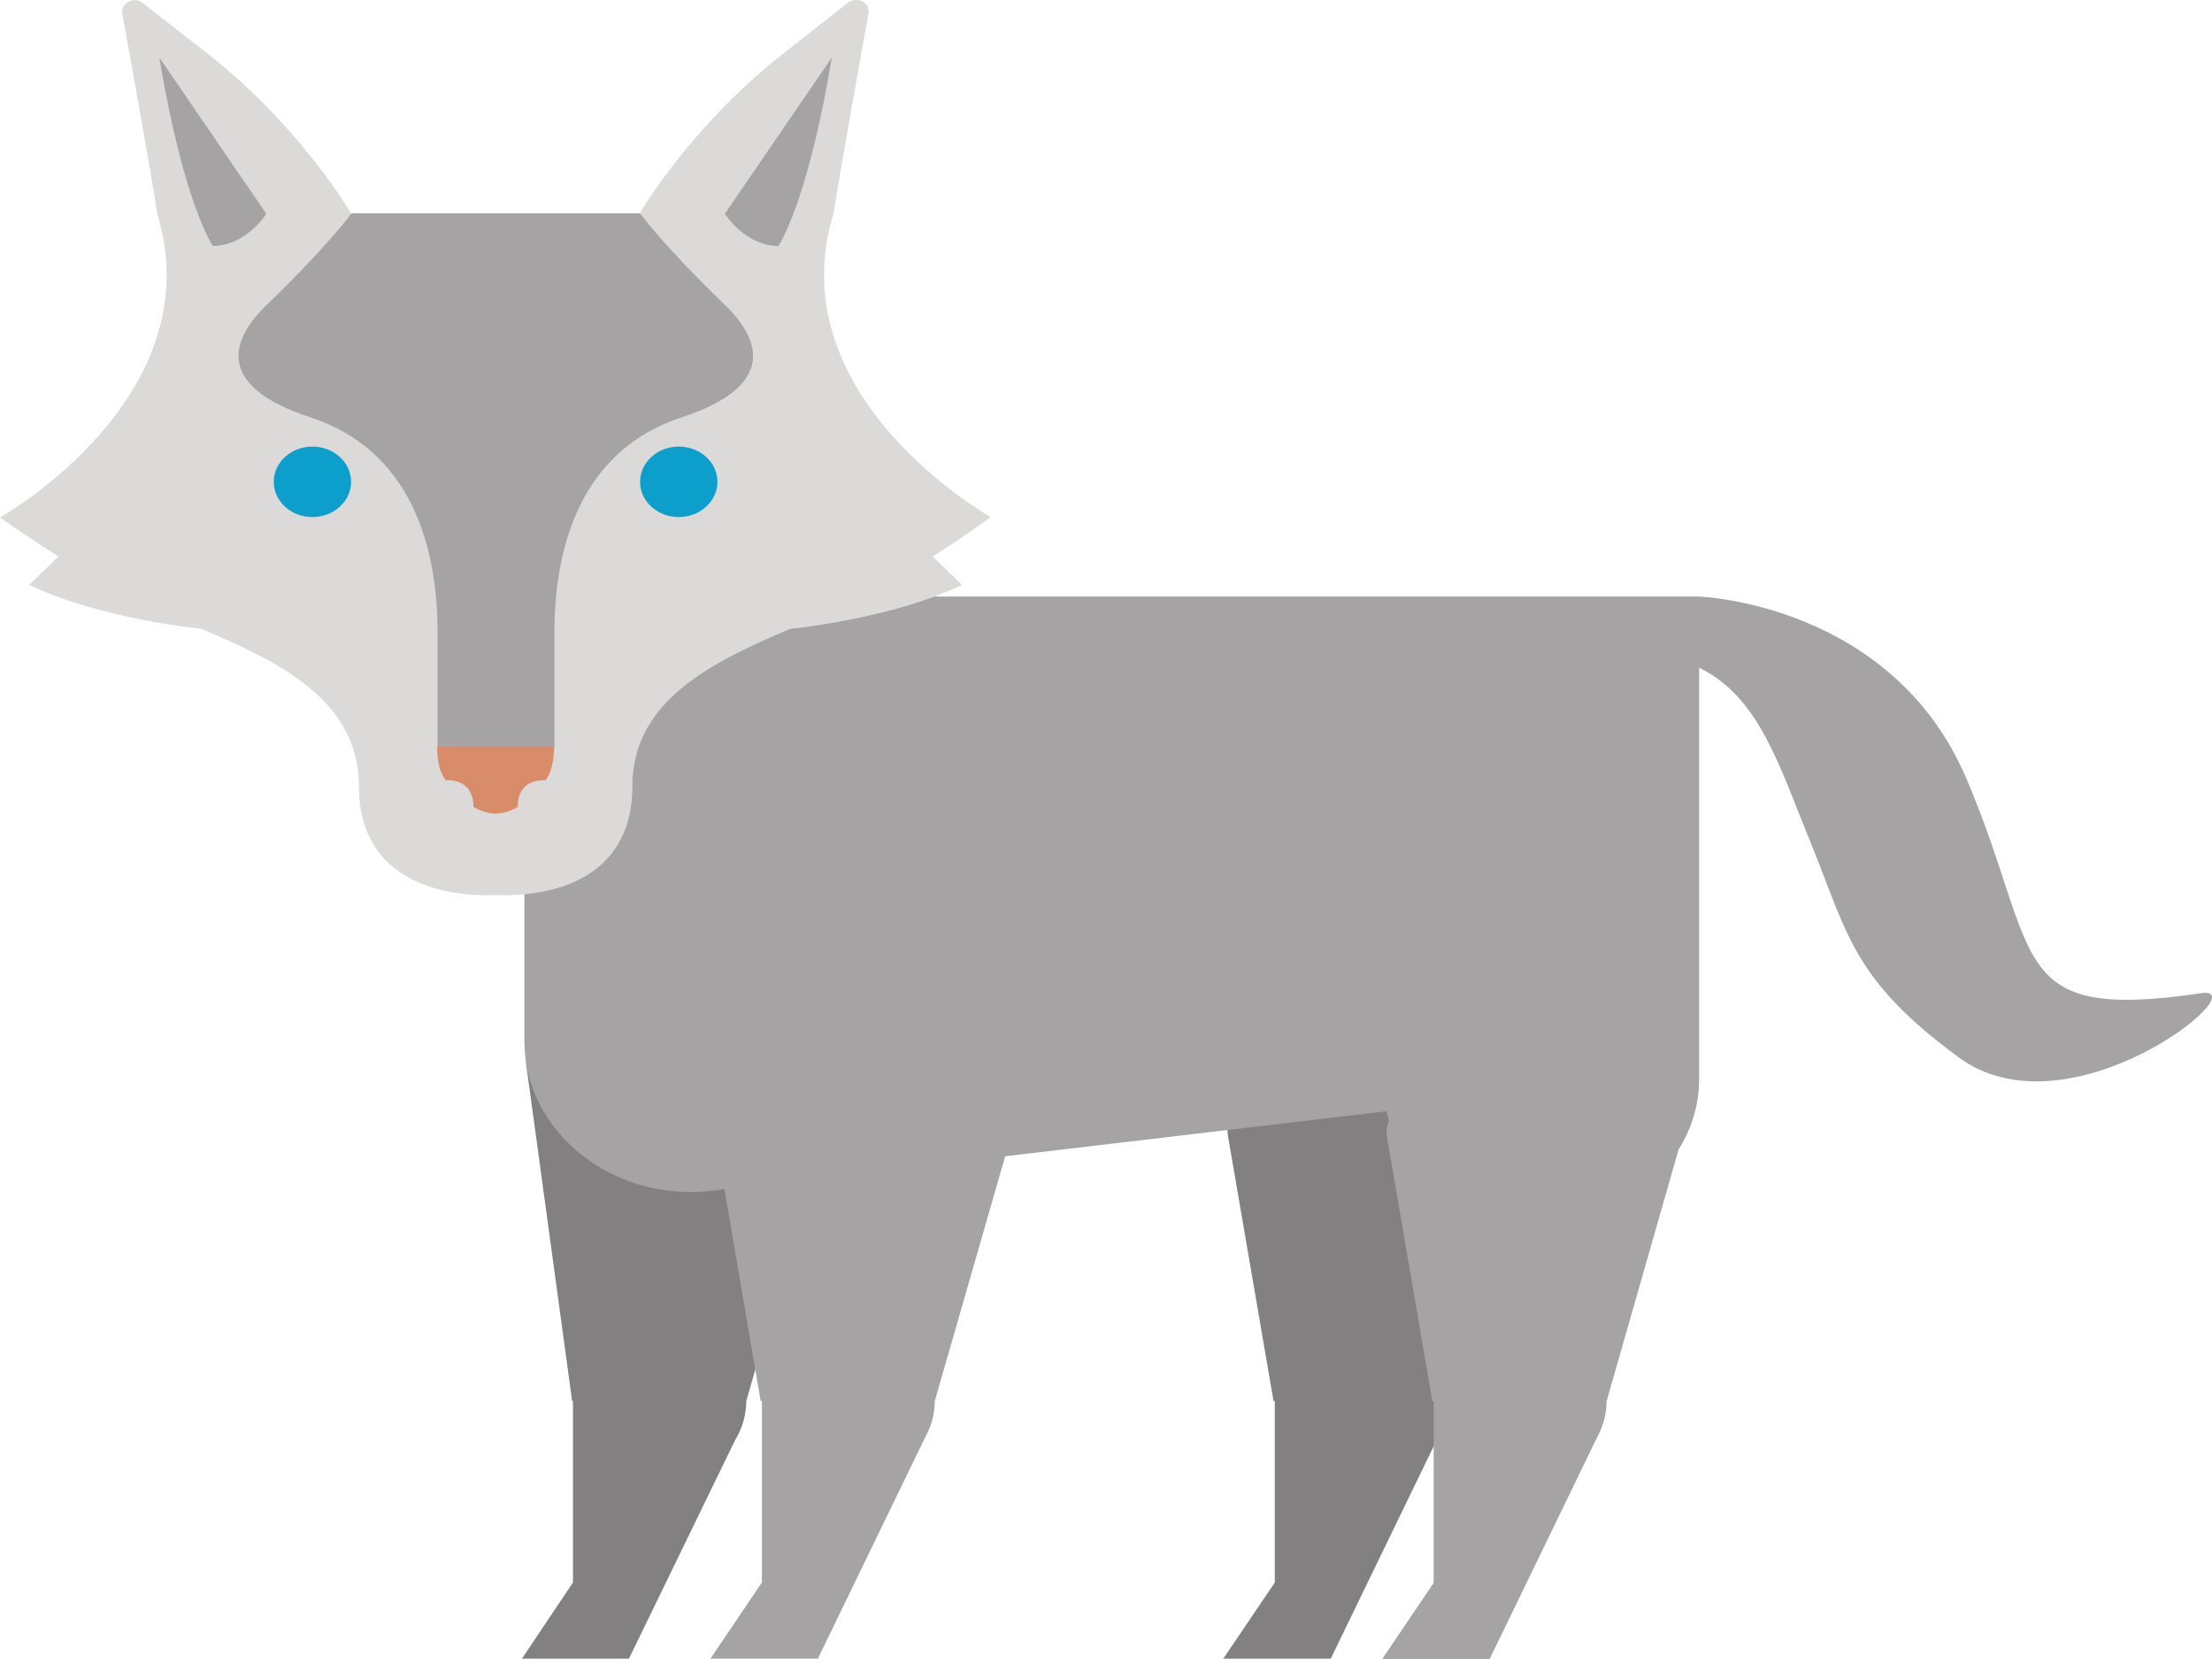 <?xml version="1.0" encoding="UTF-8" standalone="no"?><!-- Generator: Gravit.io --><svg xmlns="http://www.w3.org/2000/svg" xmlns:xlink="http://www.w3.org/1999/xlink" style="isolation:isolate" viewBox="0 0 1024 768" width="1024pt" height="768pt"><defs><clipPath id="_clipPath_qXvf5F0g8C5YQCOucFAHOREHim2pBbYL"><rect width="1024" height="768"/></clipPath></defs><g clip-path="url(#_clipPath_qXvf5F0g8C5YQCOucFAHOREHim2pBbYL)"><g><path d=" M 255.146 480.08 L 388.34 498.997 L 345.467 648.597 C 345.467 655.192 343.561 661.266 340.322 666.646 L 291.16 767.826 L 241.617 767.826 L 265.245 732.596 L 265.245 648.597 L 265.436 648.597 L 264.864 648.597 L 243.713 493.617 C 242.57 487.022 247.715 480.774 255.146 480.08 L 255.146 480.08 Z  M 713.037 498.997 L 579.843 512.013 C 572.412 512.707 567.267 518.955 568.41 525.55 L 589.561 648.597 L 590.133 648.597 L 590.133 732.596 L 566.314 767.826 L 616.047 767.826 L 665.59 665.605 C 668.449 660.572 670.164 654.671 670.164 648.597 L 713.037 498.997 L 713.037 498.997 Z " fill="rgb(130,128,129)"/><path d=" M 458.653 239.365 C 458.653 239.365 359.758 184.002 385.863 98.789 C 389.103 78.484 397.677 30.237 402.06 6.113 C 403.013 1.254 396.725 -1.87 392.533 1.254 L 361.854 25.377 C 319.171 59.046 296.114 98.789 296.114 98.789 L 162.539 98.789 C 162.539 98.789 139.482 59.046 96.799 25.377 L 66.121 1.427 C 62.119 -1.87 55.831 1.427 56.593 6.287 C 60.976 30.41 69.741 78.657 72.79 98.963 C 98.705 184.176 0 239.539 0 239.539 C 0 239.539 11.433 247.695 27.058 257.588 L 13.529 270.778 C 46.494 286.571 93.179 291.083 93.179 291.083 C 127.287 305.661 166.159 323.364 166.159 363.974 C 166.159 418.643 226.564 414.478 229.422 414.304 C 232.28 414.478 292.684 418.643 292.684 363.974 C 292.684 323.537 331.366 305.835 365.665 291.083 C 365.665 291.083 412.35 286.571 445.315 270.778 L 431.786 257.588 C 447.411 247.695 458.653 239.365 458.653 239.365 L 458.653 239.365 Z " fill="rgb(220,218,217)"/><path d=" M 144.627 206.738 C 154.52 206.738 162.539 214.041 162.539 223.051 C 162.539 232.061 154.52 239.365 144.627 239.365 C 134.735 239.365 126.716 232.061 126.716 223.051 C 126.716 214.041 134.735 206.738 144.627 206.738 Z  M 314.217 206.738 C 324.109 206.738 332.128 214.041 332.128 223.051 C 332.128 232.061 324.109 239.365 314.217 239.365 C 304.324 239.365 296.305 232.061 296.305 223.051 C 296.305 214.041 304.324 206.738 314.217 206.738 Z " fill="rgb(12,159,204)"/><path d=" M 73.743 26.592 L 123.286 98.963 C 123.286 98.963 114.139 113.714 98.514 113.888 C 98.514 113.714 85.176 94.971 73.743 26.592 Z  M 385.101 26.592 L 335.558 98.963 C 335.558 98.963 344.705 113.714 360.33 113.888 C 360.33 113.714 373.668 94.971 385.101 26.592 Z  M 335.558 141.135 C 307.166 113.714 296.305 98.789 296.305 98.789 L 162.73 98.789 C 162.73 98.789 151.868 113.714 123.476 141.135 C 107.28 156.755 98.705 178.449 143.675 193.201 C 189.406 208.126 202.554 251.514 202.554 292.645 L 202.554 345.752 C 202.554 345.752 204.841 364.495 229.422 364.669 L 229.803 364.669 C 254.384 364.495 256.671 345.752 256.671 345.752 L 256.671 292.645 C 256.671 251.687 269.818 208.126 315.55 193.201 C 360.33 178.449 351.755 156.755 335.558 141.135 Z  M 1019.06 459.774 C 928.168 473.138 945.317 443.287 910.637 361.198 C 876.148 279.108 786.399 276.158 786.399 276.158 L 432.548 276.158 C 401.488 287.612 365.665 291.083 365.665 291.083 C 331.366 305.835 292.684 323.537 292.684 363.974 C 292.684 403.37 261.434 412.221 242.76 413.957 L 242.76 481.815 C 242.76 523.988 283.538 556.615 329.461 551.235 L 335.368 550.541 L 352.136 648.597 L 352.708 648.597 L 352.708 732.596 L 328.889 767.826 L 378.622 767.826 L 428.165 665.605 C 431.024 660.572 432.739 654.671 432.739 648.597 L 465.323 535.269 L 641.772 514.443 C 642.153 515.831 642.534 517.393 643.105 518.781 C 641.962 520.864 641.581 523.294 641.962 525.723 L 663.113 648.771 L 663.685 648.771 L 663.685 732.769 L 639.866 768 L 689.6 768 L 739.143 665.779 C 742.001 660.746 743.716 654.845 743.716 648.771 L 777.062 532.145 C 783.16 522.426 786.589 511.319 786.589 499.344 L 786.589 309.132 C 814.41 322.496 823.747 354.776 838.038 389.66 C 855.378 432.18 857.283 453.006 906.445 489.278 C 958.084 527.633 1045.737 455.956 1019.06 459.774 Z " fill="rgb(165,163,164)"/><path d=" M 202.364 345.752 C 202.364 357.379 206.365 361.198 206.365 361.198 C 220.276 360.85 219.132 373.52 219.132 373.52 C 223.705 376.296 228.088 376.644 229.231 376.644 L 229.612 376.644 C 230.756 376.644 235.138 376.296 239.712 373.52 C 239.712 373.52 238.568 360.85 252.478 361.198 C 252.478 361.198 256.48 357.206 256.48 345.752 L 202.364 345.752 L 202.364 345.752 Z " fill="rgb(216,140,105)"/></g></g></svg>